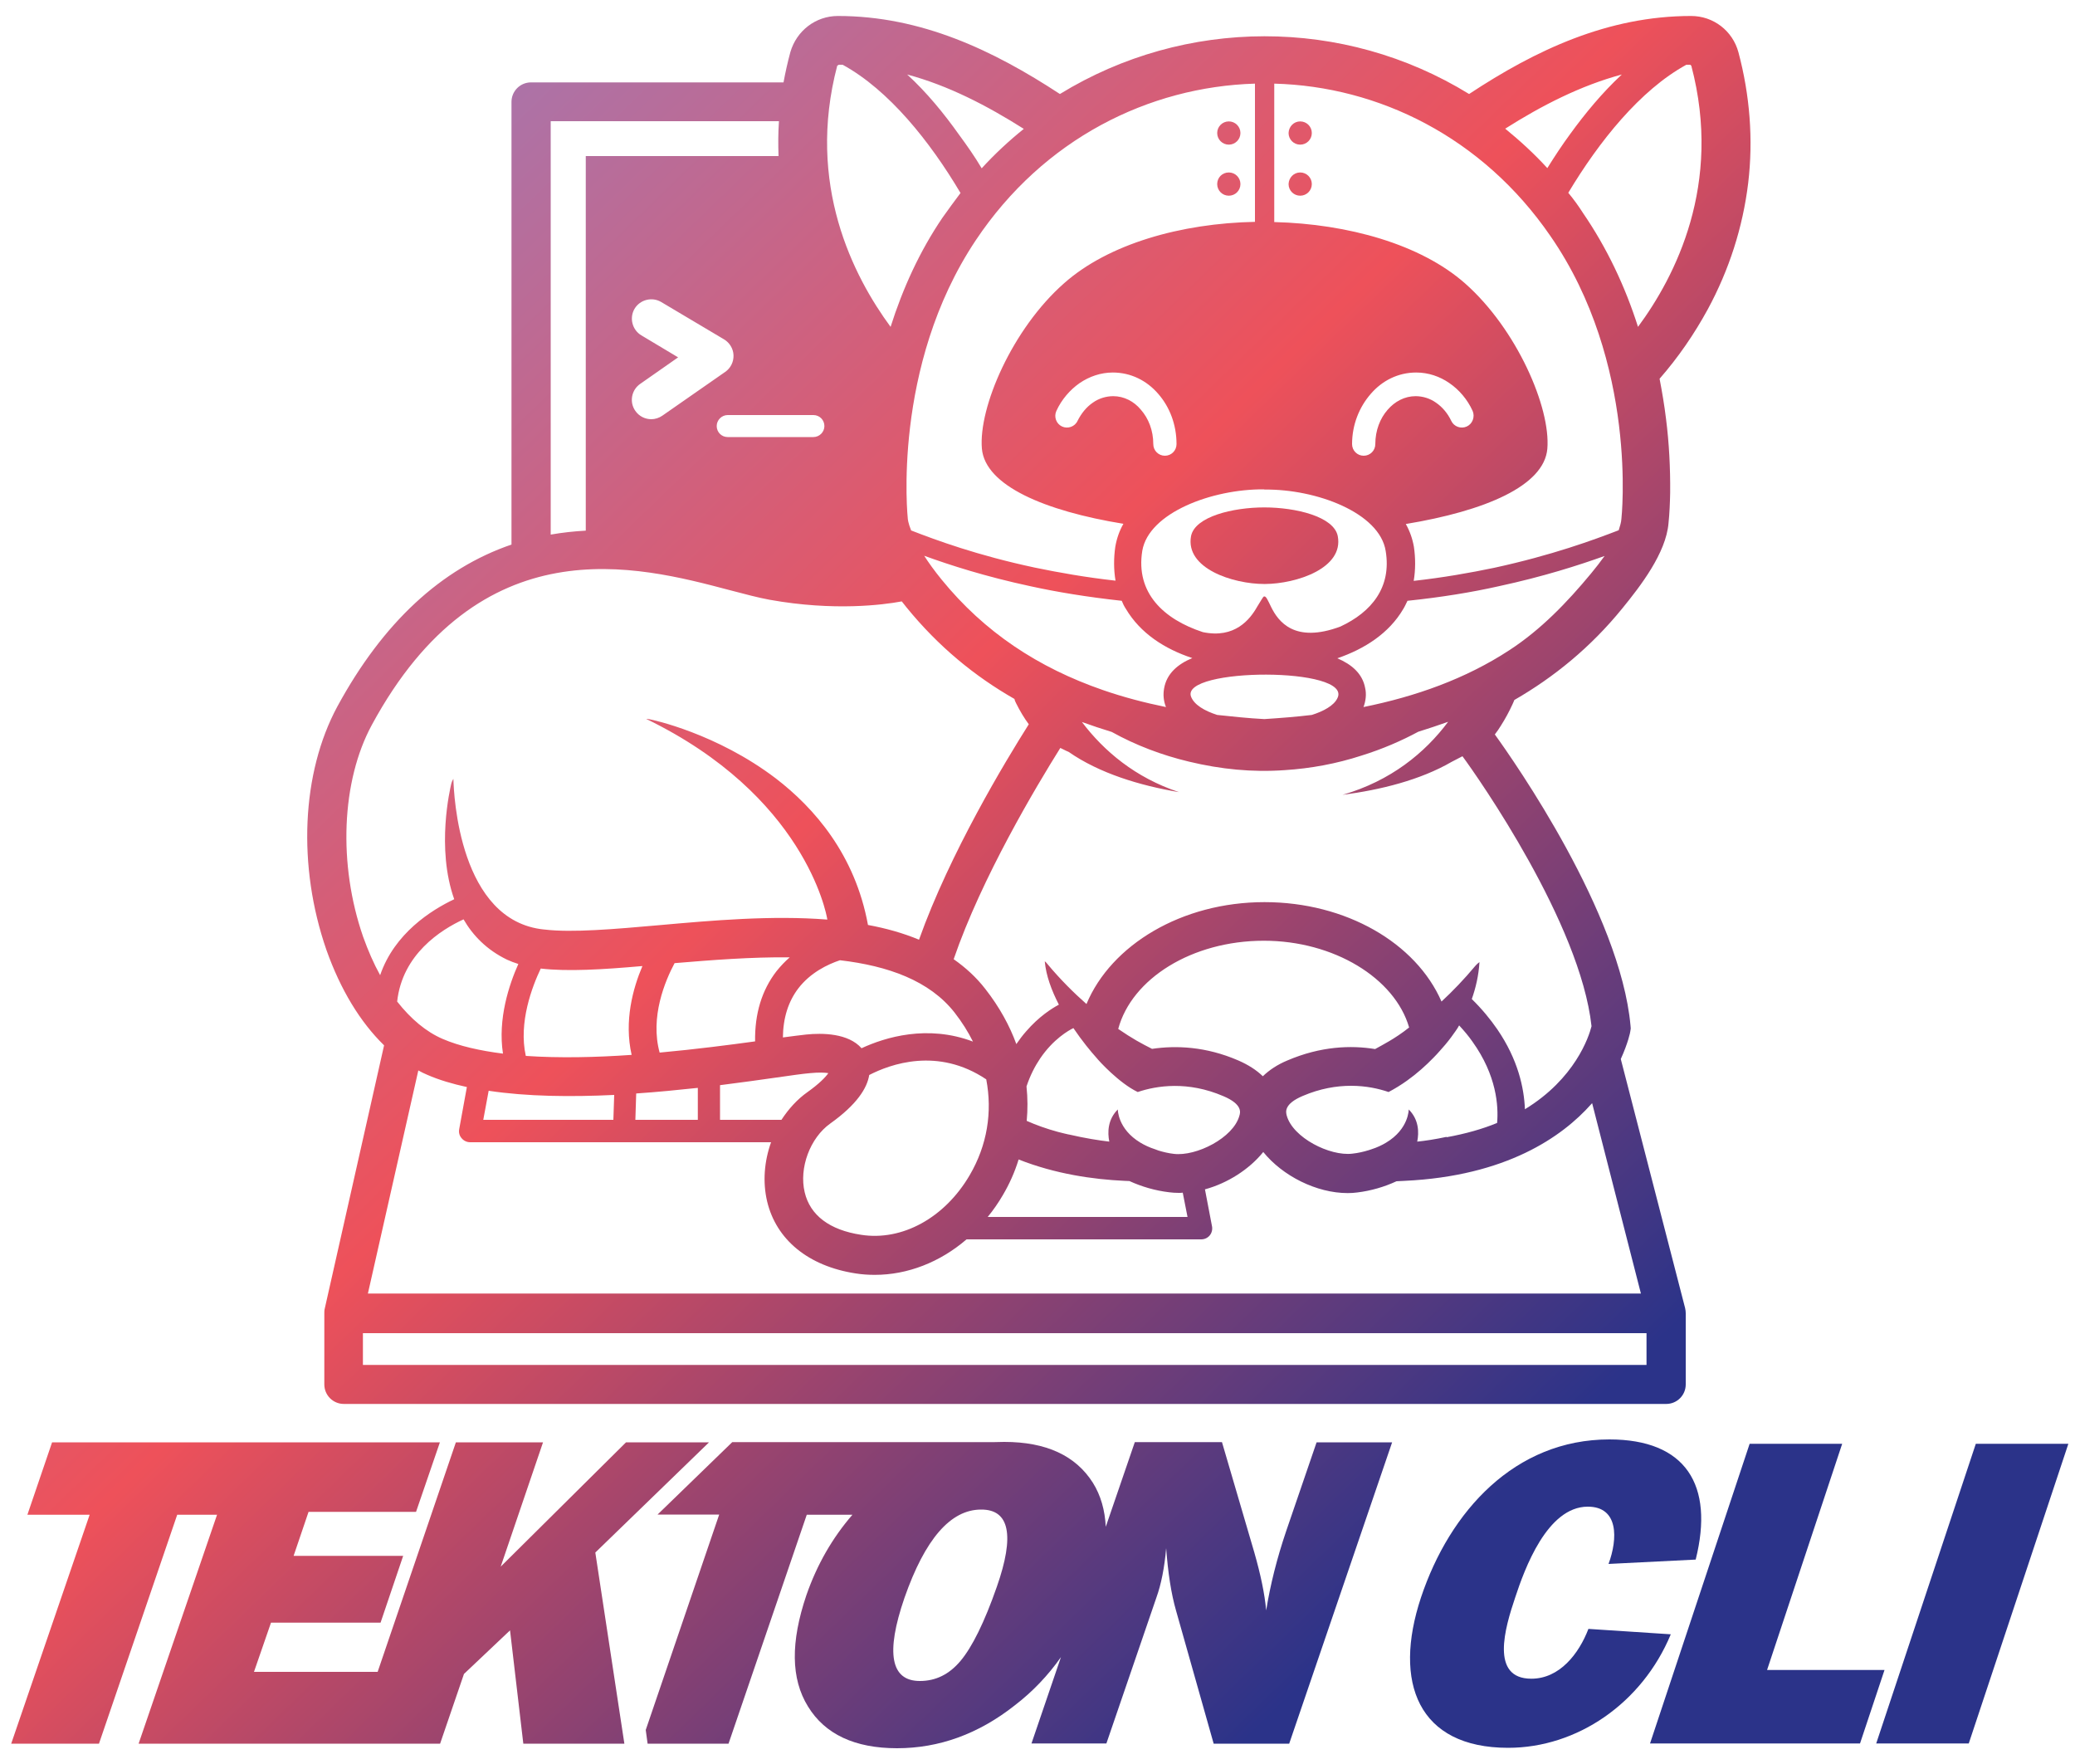 <?xml version="1.0" encoding="utf-8"?>
<!-- Generator: Adobe Illustrator 24.1.3, SVG Export Plug-In . SVG Version: 6.00 Build 0)  -->
<svg version="1.1" id="Layer_1" xmlns="http://www.w3.org/2000/svg" xmlns:xlink="http://www.w3.org/1999/xlink" x="0px" y="0px"
	 viewBox="0 0 1000 850" style="enable-background:new 0 0 1000 850;" xml:space="preserve">
<style type="text/css">
	.st0{fill:url(#SVGID_1_);}
	.st1{fill:url(#SVGID_2_);}
	.st2{fill:url(#SVGID_3_);}
	.st3{fill:url(#SVGID_4_);}
	.st4{fill:url(#SVGID_5_);}
	.st5{fill:url(#SVGID_6_);}
	.st6{fill:url(#SVGID_7_);}
	.st7{fill:url(#SVGID_8_);}
	.st8{fill:url(#SVGID_9_);}
	.st9{fill:url(#SVGID_10_);}
	.st10{fill:url(#SVGID_11_);}
	.st11{fill:#FFFFFF;}
</style>
<g>
	<linearGradient id="SVGID_1_" gradientUnits="userSpaceOnUse" x1="-183.959" y1="398.087" x2="415.481" y2="1017.621">
		<stop  offset="0" style="stop-color:#A477B1"/>
		<stop  offset="0.461" style="stop-color:#EE515A"/>
		<stop  offset="1" style="stop-color:#2B3389"/>
	</linearGradient>
	<polygon class="st0" points="341.7,695 301.7,695 241.3,754.9 261.7,695 219.7,695 182,805.6 122.4,805.6 130.6,781.9 183.4,781.9 
		194.3,749.7 141.5,749.7 148.7,728.5 200.5,728.5 212,695 127.4,695 116.5,695 25.1,695 13.2,729.9 43.2,729.9 5.4,840.2 
		47.7,840.2 85.4,729.9 104.6,729.9 66.8,840.2 170.1,840.2 176.2,840.2 212.1,840.2 223.6,806.6 245.8,785.6 252.2,840.2 
		300.9,840.2 286.9,748.1 	"/>
	<linearGradient id="SVGID_2_" gradientUnits="userSpaceOnUse" x1="-19.732" y1="239.186" x2="579.709" y2="858.72">
		<stop  offset="0" style="stop-color:#A477B1"/>
		<stop  offset="0.461" style="stop-color:#EE515A"/>
		<stop  offset="1" style="stop-color:#2B3389"/>
	</linearGradient>
	<path class="st1" d="M619.8,737.9c-4.4,13-7.6,25.7-9.6,38.1c-0.7-8-2.7-17.4-5.7-27.9l-15.6-53.2h-42l-14,40.8
		c-0.4-8-2.4-15.1-6.2-21.2c-8.3-13.1-22.5-19.7-42.7-19.7c-1.7,0-3.3,0.1-4.9,0.1H352.9l-36,34.9h29.7l-35.4,103.8l0.9,6.6h39
		l37.7-110.3h22c-9.7,11.2-17.1,24.1-22.2,38.8c-7.6,22.5-7.5,40.2,0.8,53.6c8.2,13.4,22.6,20.1,42.9,20.1
		c20.2,0,39.2-6.8,56.8-20.7c8.6-6.6,16-14.4,22.2-23.2l-14.2,41.6h36.1l24.1-70.3c2.3-6.4,3.9-14.4,4.7-23.8
		c0.9,11.9,2.4,21.9,4.8,30.2l18.1,64h36.4L670.9,695h-36.4L619.8,737.9z M480.4,764.6c-6,17.2-11.9,29-17.4,35.6s-12,9.8-19.7,9.8
		c-14,0-16.6-13.4-7.4-40.1c9.9-28.3,22.2-42.5,36.9-42.5C486.5,727.3,489.1,739.8,480.4,764.6z"/>
	<linearGradient id="SVGID_3_" gradientUnits="userSpaceOnUse" x1="114.003" y1="109.788" x2="713.444" y2="729.322">
		<stop  offset="0" style="stop-color:#A477B1"/>
		<stop  offset="0.461" style="stop-color:#EE515A"/>
		<stop  offset="1" style="stop-color:#2B3389"/>
	</linearGradient>
	<path class="st2" d="M765.5,784.9c-4.6,12-13.9,24-27.5,24c-20,0-12.7-24.6-7.8-39.1c4.5-13.7,15.4-43.8,35-43.8
		c14.9,0,14.5,15.4,10,27.6l42-2.1c9-36-4.8-57.9-41.6-57.9c-45.5,0-76.9,34.5-90.8,76.2c-13.6,41-1.3,72.4,42,72.4
		c33.3,0,64.6-21.5,78.4-54.7L765.5,784.9z"/>
	<linearGradient id="SVGID_4_" gradientUnits="userSpaceOnUse" x1="160.863" y1="64.449" x2="760.303" y2="683.982">
		<stop  offset="0" style="stop-color:#A477B1"/>
		<stop  offset="0.461" style="stop-color:#EE515A"/>
		<stop  offset="1" style="stop-color:#2B3389"/>
	</linearGradient>
	<polygon class="st3" points="851.6,804.7 887.8,695.7 843.2,695.7 795.2,840.1 896.4,840.1 908.2,804.7 	"/>
	<linearGradient id="SVGID_5_" gradientUnits="userSpaceOnUse" x1="217.172" y1="9.966" x2="816.612" y2="629.5">
		<stop  offset="0" style="stop-color:#A477B1"/>
		<stop  offset="0.461" style="stop-color:#EE515A"/>
		<stop  offset="1" style="stop-color:#2B3389"/>
	</linearGradient>
	<polygon class="st4" points="952.2,695.7 904.2,840.1 948.8,840.1 996.8,695.7 	"/>
	<linearGradient id="SVGID_6_" gradientUnits="userSpaceOnUse" x1="383.818" y1="-151.276" x2="983.259" y2="468.258">
		<stop  offset="0" style="stop-color:#A477B1"/>
		<stop  offset="0.461" style="stop-color:#EE515A"/>
		<stop  offset="1" style="stop-color:#2B3389"/>
	</linearGradient>
	<circle class="st5" cx="592.2" cy="64.1" r="5.6"/>
	<linearGradient id="SVGID_7_" gradientUnits="userSpaceOnUse" x1="371.523" y1="-139.38" x2="970.964" y2="480.154">
		<stop  offset="0" style="stop-color:#A477B1"/>
		<stop  offset="0.461" style="stop-color:#EE515A"/>
		<stop  offset="1" style="stop-color:#2B3389"/>
	</linearGradient>
	<path class="st6" d="M592.2,94.3c3.1,0,5.6-2.5,5.6-5.6c0-3.1-2.5-5.6-5.6-5.6c-3.2,0-5.6,2.5-5.6,5.6
		C586.6,91.8,589.1,94.3,592.2,94.3z"/>
	<linearGradient id="SVGID_8_" gradientUnits="userSpaceOnUse" x1="401.567" y1="-168.449" x2="1001.008" y2="451.085">
		<stop  offset="0" style="stop-color:#A477B1"/>
		<stop  offset="0.461" style="stop-color:#EE515A"/>
		<stop  offset="1" style="stop-color:#2B3389"/>
	</linearGradient>
	<path class="st7" d="M626.6,58.5c-3.1,0-5.5,2.5-5.6,5.6c0,3.1,2.5,5.6,5.6,5.6s5.6-2.5,5.6-5.6S629.7,58.5,626.6,58.5z"/>
	<linearGradient id="SVGID_9_" gradientUnits="userSpaceOnUse" x1="294.086" y1="-64.454" x2="893.527" y2="555.08">
		<stop  offset="0" style="stop-color:#A477B1"/>
		<stop  offset="0.461" style="stop-color:#EE515A"/>
		<stop  offset="1" style="stop-color:#2B3389"/>
	</linearGradient>
	<path class="st8" d="M609.3,281.4h0.1h0.3c15.1-0.1,38-7.6,35-23.1c-1.9-9.4-20.2-13.8-35.4-13.8c-15.1,0-33.4,4.4-35.3,13.8
		C571.1,273.9,594.2,281.4,609.3,281.4z"/>
	<linearGradient id="SVGID_10_" gradientUnits="userSpaceOnUse" x1="389.272" y1="-156.553" x2="988.713" y2="462.981">
		<stop  offset="0" style="stop-color:#A477B1"/>
		<stop  offset="0.461" style="stop-color:#EE515A"/>
		<stop  offset="1" style="stop-color:#2B3389"/>
	</linearGradient>
	<path class="st9" d="M626.6,83.1c-3.1,0-5.5,2.5-5.6,5.6c0,3.1,2.5,5.6,5.6,5.6s5.6-2.5,5.6-5.6C632.2,85.6,629.7,83.1,626.6,83.1z
		"/>
	<linearGradient id="SVGID_11_" gradientUnits="userSpaceOnUse" x1="193.855" y1="32.527" x2="793.295" y2="652.061">
		<stop  offset="0" style="stop-color:#A477B1"/>
		<stop  offset="0.461" style="stop-color:#EE515A"/>
		<stop  offset="1" style="stop-color:#2B3389"/>
	</linearGradient>
	<path class="st10" d="M185.1,503.7l-28.6,126.9c-0.2,0.7-0.2,1.5-0.2,2.3c0,0.1,0,0.1,0,0.2v34c0,5.2,4.2,9.4,9.4,9.4h637.3
		c5.2,0,9.4-4.2,9.4-9.4v-34c0-0.1,0-0.2,0-0.3c0-0.8-0.1-1.6-0.3-2.5l-31-120c3.5-7.7,4.6-13,4.6-13.4l0.2-1.3l-0.1-1.3
		c-4.9-54.3-55.8-127.1-65.4-140.4c1-1.3,2-2.7,2.9-4.2c2.1-3.3,4-6.8,5.6-10.3c0.3-0.7,0.7-1.5,0.9-2.1c19.1-11,36.8-25.4,52-44.1
		c8.8-10.8,21.1-26.7,22.3-41.1c0.5-4.8,0.7-9.8,0.8-14.7c0.1-11.9-0.5-23.8-2-35.6c-0.8-6.6-1.9-13-3.1-19.3
		c9-10.3,16.7-21.5,23.3-33.6c10.2-18.9,16.8-39.3,19.4-60.7c2.5-21,0.8-42.4-4.7-63C835,14.8,825.7,7.7,815,7.7
		c-40.1,0-74.9,16.4-107,37.6c-60.4-37.2-136.9-37-197.2,0c-32.2-21.1-66.9-37.6-107-37.6c-10.7,0-19.9,7.1-22.9,17.4
		c-1.3,4.8-2.4,9.7-3.3,14.6H255.9c-5.2,0-9.4,4.2-9.4,9.4v213.3c-33.9,11.6-62,37.7-83.9,78c-17.3,32-19.3,76.9-5.3,117.3
		C164.1,476.9,173.6,492.5,185.1,503.7z M793.5,657.7H174.9v-15.3h618.6V657.7z M790.8,623.3H177.3l24.3-107.5
		c1.4,0.8,2.9,1.5,4.3,2.1c5.7,2.5,12.2,4.4,19.1,5.9l-3.7,20.3c-0.3,1.6,0.1,3.2,1.2,4.4c1,1.2,2.5,1.9,4.1,1.9h145
		c-3.3,9.2-4.1,19.2-1.9,28.5c4.4,18.5,19.9,31.2,42.6,34.7c3.1,0.5,6.2,0.7,9.3,0.7c15.8,0,31.4-6.1,44.2-17.1h113.1
		c1.6,0,3.1-0.7,4.1-1.9c1-1.2,1.4-2.9,1.1-4.4l-3.4-17.8c11-3,21.4-9.7,28.1-18c9.3,11.5,25.6,19.8,40.7,19.8
		c1.6,0,3.1-0.1,4.6-0.3c6.6-0.8,13.1-2.7,18.9-5.4l3.9-0.2c49.1-2.3,76-21.3,89.9-36.9c0.2-0.2,0.3-0.4,0.5-0.5L790.8,623.3z
		 M683,550.1c0.9-4.5,0.8-10.6-4.1-15.5c0,0,0.1,9.4-10.9,16c-2,1.2-4.3,2.3-7.1,3.2c-0.4,0.1-0.8,0.3-1.2,0.4
		c-2.6,0.8-5.2,1.4-8,1.7c-10.8,1.3-28.7-7.7-31.6-18.4c-0.4-1.6-1.5-5.5,7.7-9.4c8.4-3.6,16.3-4.9,23.3-4.9c7.3,0,13.4,1.4,18.1,3
		c0,0,0,0,0,0l0,0c0,0,0,0,0,0c3.2-1.7,6.1-3.5,8.9-5.5c4.9-3.5,9.1-7.3,12.7-11c2.2-2.2,4-4.4,5.7-6.3c2.2-2.6,3.8-4.9,5-6.6
		c0.6-0.9,1.2-1.7,1.7-2.7c2.4,2.6,4.6,5.2,6.4,7.8c11.7,16.3,12.6,31.1,11.9,39.2c-7,2.9-15.1,5.2-24.4,6.9c0-0.1,0.1-0.1,0.1-0.2
		C691.6,549,686.9,549.7,683,550.1z M669.3,501.8c-2.4,1.4-4.6,2.6-6.6,3.7c-11.6-1.9-26.2-1.4-42.3,5.5c-4.8,2-8.7,4.6-11.8,7.6
		c-3.1-3-7-5.5-11.8-7.6c-15.7-6.8-30.1-7.3-41.6-5.6c-2.3-1.1-4.8-2.5-7.5-4c-2.6-1.5-5.6-3.4-8.8-5.6
		c6.5-24.2,35.5-42.5,70.2-42.5c33.7,0,63.1,18,70,41.8C675.6,497.9,672.2,500.1,669.3,501.8z M548.3,526.2c9.2-3.1,24.1-5.4,41.3,2
		c9.2,3.9,8.2,7.8,7.7,9.4c-2.9,10.7-20.8,19.7-31.6,18.4c-2.6-0.3-5.1-0.9-7.4-1.6c-0.5-0.2-1-0.4-1.6-0.6c-2.8-0.9-5.1-2-7.1-3.2
		c-11-6.6-10.9-16-10.9-16c-4.9,4.9-5,11-4.1,15.5c-5.1-0.6-11.5-1.6-19.3-3.4c-0.2,0-0.4-0.1-0.6-0.1c-0.1,0-0.3-0.1-0.4-0.1
		c-0.5-0.1-0.9-0.2-1.3-0.3c-1.1-0.3-2.1-0.5-3.2-0.8c-5.5-1.5-10.5-3.3-15-5.3c0.5-5.4,0.5-10.9-0.1-16.6c1.8-5.4,4.1-9.8,6.6-13.5
		c6.3-9.3,13.7-13.5,16-14.6c4.2,6.2,8.4,11.3,11.2,14.4C529.5,511.1,539.3,521.9,548.3,526.2z M541.9,569l2.4,0.1
		c5.9,2.7,12.4,4.6,19.1,5.4c1.5,0.2,3.1,0.3,4.6,0.3c0.7,0,1.3,0,2-0.1l2.3,11.7H476c2.7-3.3,5.2-6.9,7.4-10.7
		c3-5.1,5.6-10.8,7.5-17C508.6,565.7,526.8,568.3,541.9,569z M467.3,566.3c-12,20.5-32.5,31.8-52.3,28.7
		c-15.2-2.3-24.6-9.4-27.2-20.5c-2.8-11.7,2.6-26.2,12.3-33.1c12.9-9.2,17.8-17.1,18.8-23.4c10.1-5.2,33-13.6,56.4,2.1
		C478.3,535.8,475.8,551.8,467.3,566.3z M376.6,539.6H347v-16.7c10.3-1.3,19.6-2.6,27.3-3.7c7-1,12.5-1.8,16.1-2.1
		c4.1-0.4,7-0.3,8.8,0c-1.4,2-4.4,5.1-10,9.1C384.2,529.7,380,534.4,376.6,539.6z M415.2,505.1c-6.4-7.3-19-7.4-26.7-6.6
		c-2.8,0.3-6.6,0.8-11.2,1.4c0.1-9.4,2.6-17.3,7.4-23.6c5.8-7.6,14.1-11.6,20.1-13.6c23.1,2.7,43.2,9.8,55.3,25.3
		c3.5,4.5,6.4,9.1,8.8,13.9C447,493.6,426.6,499.8,415.2,505.1z M374.2,468c-7.1,9.2-10.5,20.5-10.3,33.8c-12.4,1.7-28.6,3.8-46,5.4
		c-4.7-17.1,2.6-34.5,7.2-43.1c17.9-1.5,37.1-3,55.5-2.8C378.3,463.3,376.2,465.5,374.2,468z M336.3,524.2v15.4h-30.1l0.4-12.7
		C316.9,526.2,326.9,525.2,336.3,524.2z M304.4,508.3c-17.1,1.2-34.8,1.6-51,0.5c-3.6-16.1,3.1-33.5,7.2-42.1
		c13,1.5,29.6,0.5,49-1.2C305,476.3,300.7,492,304.4,508.3z M296,527.6l-0.4,12h-62.7l2.6-14C254.1,528.4,275.2,528.6,296,527.6z
		 M242.4,507.7c-11-1.4-21-3.6-29.1-7.1c-7.9-3.4-15.3-9.6-21.9-18c2.5-22.8,21.1-34.6,32-39.6c4.5,7.8,11.2,14.7,20.9,19.4
		c1.7,0.8,3.6,1.5,5.5,2.1C245.4,474.3,239.8,491,242.4,507.7z M767,494.5c-1.3,5.2-8,25.3-32.1,40c-0.4-10.2-3.3-23.9-13.3-38.5
		c-3.3-4.8-7.3-9.7-12.3-14.6c1.9-5.4,3.3-11.3,3.7-17.8c-0.7,0.5-1.3,1-1.9,1.7c-5.6,6.7-11.1,12.4-16.4,17.3
		c-12.3-28.2-46-47.9-85.3-47.9c-39.9,0-73.9,20.6-85.8,49.1c-6.1-5.4-12.6-11.8-19-19.5c-0.3-0.4-0.7-0.8-1.1-1.1
		c0.6,6.9,3.3,14.1,6.8,20.9c-3.4,1.8-9.7,5.8-15.8,12.9c-1.6,1.8-3.2,3.9-4.7,6.1c-3.2-8.8-8.1-17.8-14.9-26.5
		c-4.4-5.7-9.6-10.4-15.3-14.4c13.5-39.4,40-83.6,51.4-101.8c2.5,1.3,4,1.9,4,1.9c14.8,10.3,34.2,16.2,53.2,19.4
		c-21.1-7-36.2-19.8-46.8-33.8c4.7,1.7,9.5,3.3,14.4,4.8c11.5,6.4,24.2,11.2,37.2,14.3c15.4,3.7,30.5,5.2,46.1,4.1
		c12.6-0.8,25-3.1,37-7c10.3-3.2,19.4-7.2,27.4-11.5c4.8-1.5,9.6-3.1,14.4-4.8c-11.2,15-27.7,28.5-50.9,35.2
		c18.3-2.4,37.4-7.1,52.6-15.9l5.2-2.7C712.4,374.7,761.6,444.9,767,494.5z M574.6,317.1c-7,2.9-12.4,7.5-13.6,14.7
		c-0.5,2.8-0.3,5.7,0.8,8.6c0,0,0.1,0.1,0.1,0.3c-10.3-2.1-20.6-4.8-30.4-8.2c-31.2-10.8-57.1-27.9-77.7-53.2
		c-3.5-4.3-6.3-8.2-8.4-11.5c12.4,4.5,29.4,10,51.3,14.7c12.8,2.8,27.4,5.2,43.9,7c0.5,1.3,1.2,2.7,2,3.9
		C549.6,305.2,561.3,312.7,574.6,317.1z M536.5,190.9c-3.5,0-7,1.1-9.8,3.1c-3.1,2.1-5.6,5.2-7.4,8.8c-1.3,2.8-4.7,4-7.5,2.7
		s-4-4.7-2.7-7.5c2.5-5.5,6.6-10.2,11.2-13.4c4.7-3.2,10.2-5.1,16-5.1c8.7,0,16.4,3.9,21.9,10.3c5.5,6.3,8.8,14.8,8.8,24.2
		c0,3.1-2.5,5.6-5.6,5.6c-3.1,0-5.6-2.5-5.6-5.6c0-6.6-2.3-12.4-6-16.6C546.5,193.4,541.7,190.9,536.5,190.9z M644.5,336.5
		c-1.7,3.5-6.6,6.2-12.3,8c-7.5,0.9-15.2,1.5-22.9,2c-7.6-0.4-15.2-1.2-22.7-2c-6.2-2-11.1-4.9-12.6-8.8
		C568.7,321.6,652.4,321.2,644.5,336.5z M766.8,276.3c-11.6,14-24.2,27.1-39.4,37c-21.1,13.8-45.1,22.3-70.3,27.4
		c1.1-2.9,1.5-6.2,0.8-9.2c-1.3-7-6.6-11.4-13.4-14.3c13.1-4.5,24.9-12,31.8-23.8c0.8-1.3,1.3-2.5,2-3.9c16.3-1.7,31-4.1,43.9-7
		c21.8-4.7,38.8-10.2,51.1-14.6C771.3,270.7,769.1,273.5,766.8,276.3z M662.8,214c0,3.1-2.5,5.6-5.6,5.6c-3.1,0-5.6-2.5-5.6-5.6
		c0-9.4,3.5-17.9,9-24.2c5.5-6.4,13.2-10.3,21.9-10.3c5.9,0,11.4,1.9,16,5.1c4.7,3.2,8.7,7.9,11.2,13.4c1.2,2.8,0,6.2-2.8,7.5
		c-2.8,1.3-6.2,0.1-7.5-2.7c-1.7-3.6-4.3-6.7-7.4-8.8c-2.8-2-6.3-3.1-9.8-3.1c-5.2,0-10,2.5-13.5,6.6
		C665.1,201.6,662.8,207.4,662.8,214z M812.7,31.2c0.7,0,1.2,0,1.9,0c0.1,0.1,0.4,0.4,0.5,0.5c15.1,57.2-7.8,101.6-25.7,125.8
		c-6.2-19.5-15-38.1-26.6-55c-2.1-3.3-4.5-6.6-7-9.6C770.6,68.2,790.4,43.4,812.7,31.2z M781.6,35.9c-9.4,8.7-17.8,18.9-24.9,28.7
		c-3.9,5.3-7.5,10.8-11,16.4c-6.4-7-13.2-13.2-20.3-19C742.9,50.9,761.8,41.2,781.6,35.9z M614.1,40.3c50.3,1.3,100.3,25.8,133,73.3
		C789.7,175,781.4,250,781.4,250c-0.1,1.7-0.7,3.6-1.3,5.5c-12.2,4.7-32,12-60,18.1c-11.5,2.4-24.5,4.7-38.8,6.3
		c0.9-5.3,0.9-11,0.1-16.4c-0.7-4-2-7.6-3.9-11c38.1-6.3,66.6-18.3,68.2-36.2c1.7-19.9-14.8-57.8-39.6-79.7
		c-21.4-18.9-56.4-28.7-92-29.6V40.3z M609.3,235.9h0.1c25-0.3,55.5,11.2,58.4,29.6c2.9,17.5-6.8,29.4-21.8,36.4
		c-22.2,8.3-30-2.5-33.4-9.4c-1.6-3.3-2.4-5.1-3.2-5.1c-0.1,0-0.1,0-0.3,0c-0.5,0.3-1.3,1.9-3.2,4.9c-3.5,6.2-10.8,15.5-26.2,12.3
		c-18.9-6.2-32.5-18.9-29.2-39.2c3.1-18.3,33.6-29.8,58.6-29.6H609.3z M604.8,40.3v66.6c-35.6,0.7-70.6,10.6-92,29.6
		c-24.9,21.9-41.3,59.8-39.6,79.7c1.6,17.8,30.2,30,68.2,36.2c-1.9,3.3-3.2,7-3.9,11c-0.8,5.5-0.8,11.1,0.1,16.4
		c-14.4-1.6-27.3-3.9-38.9-6.3c-27.7-5.9-47.5-13.2-59.6-17.9c-1.5-3.7-1.6-5.6-1.6-5.6s-8-73.3,32.8-134.3
		C502.9,66.9,553.6,41.8,604.8,40.3z M493.4,62.1c-7.1,5.7-13.9,12-20.3,19c-3.3-5.6-7.1-11-11-16.3c-7.1-10-15.4-20.2-24.9-28.9
		C457,41.2,475.7,50.9,493.4,62.1z M403.5,31.6c0.3,0,0.5-0.3,0.7-0.4c0.7,0,1.2,0,1.9,0c22.3,12.2,42.1,37,56.8,61.8
		c-2.9,3.9-5.9,7.9-8.7,11.9c-11,16.2-19.1,34-25,52.6C411.3,133.2,388.4,88.8,403.5,31.6z M392,200c3,0,5.3,2.4,5.3,5.3
		s-2.4,5.3-5.3,5.3h-41.3c-3,0-5.3-2.4-5.3-5.3s2.4-5.3,5.3-5.3H392z M309.1,161.6c-4.4-2.6-5.9-8.4-3.3-12.8
		c2.6-4.4,8.4-5.9,12.8-3.3l30.3,18c2.7,1.6,4.5,4.5,4.6,7.7c0.1,3.2-1.4,6.2-4,8l-30.3,21.1c-1.6,1.1-3.5,1.7-5.3,1.7
		c-3,0-5.9-1.4-7.7-4c-3-4.2-1.9-10.1,2.3-13l18.3-12.8L309.1,161.6z M265.3,58.4h110.1c-0.4,5.6-0.4,11.2-0.2,16.8h-92.9v180.5
		c-5.6,0.3-11.2,0.9-16.9,1.9V58.4z M179.2,349.3c52.4-96.7,127.6-76.8,172.6-64.9c7.3,1.9,13.6,3.6,19.1,4.6
		c15.6,2.8,29.3,3.4,40.3,3.1c10.5-0.3,18.5-1.4,23.3-2.3l0.1,0c0.8,1,1.6,2,2.3,2.9c15.4,18.9,32.9,33.2,52,44.1
		c0.1,0.7,0.5,1.5,0.8,2.1c1.8,3.6,3.8,7,6.1,10.1c-11.2,17.7-38,62-52.9,103.8c-7.7-3.2-15.9-5.5-24.6-7.1
		c-6.2-33.9-25.9-56.4-44.4-70.6c-28.5-21.7-59.5-28.3-60.8-28.5c-0.6-0.1-1.2-0.2-1.7-0.2c76.1,36.9,86.8,93.4,87.3,96.6
		c0,0,0,0.1,0,0.1c0,0,0,0,0,0c0,0,0,0,0,0l-0.1,0c-26.6-2.1-55.2,0.4-80.9,2.7c-21.5,1.9-42,3.7-55.3,2.1c0,0-0.1,0-0.1,0
		c-41-4-43.6-65-43.8-72.6c-0.5,0.8-0.9,1.7-1.1,2.7c-0.4,1.8-7.3,30.6,1.5,55.3c-11,5.2-28.8,16.4-35.7,36.6
		c-3.1-5.6-5.8-11.8-8.2-18.5C162.9,416.5,164.5,376.4,179.2,349.3z"/>
</g>
</svg>
